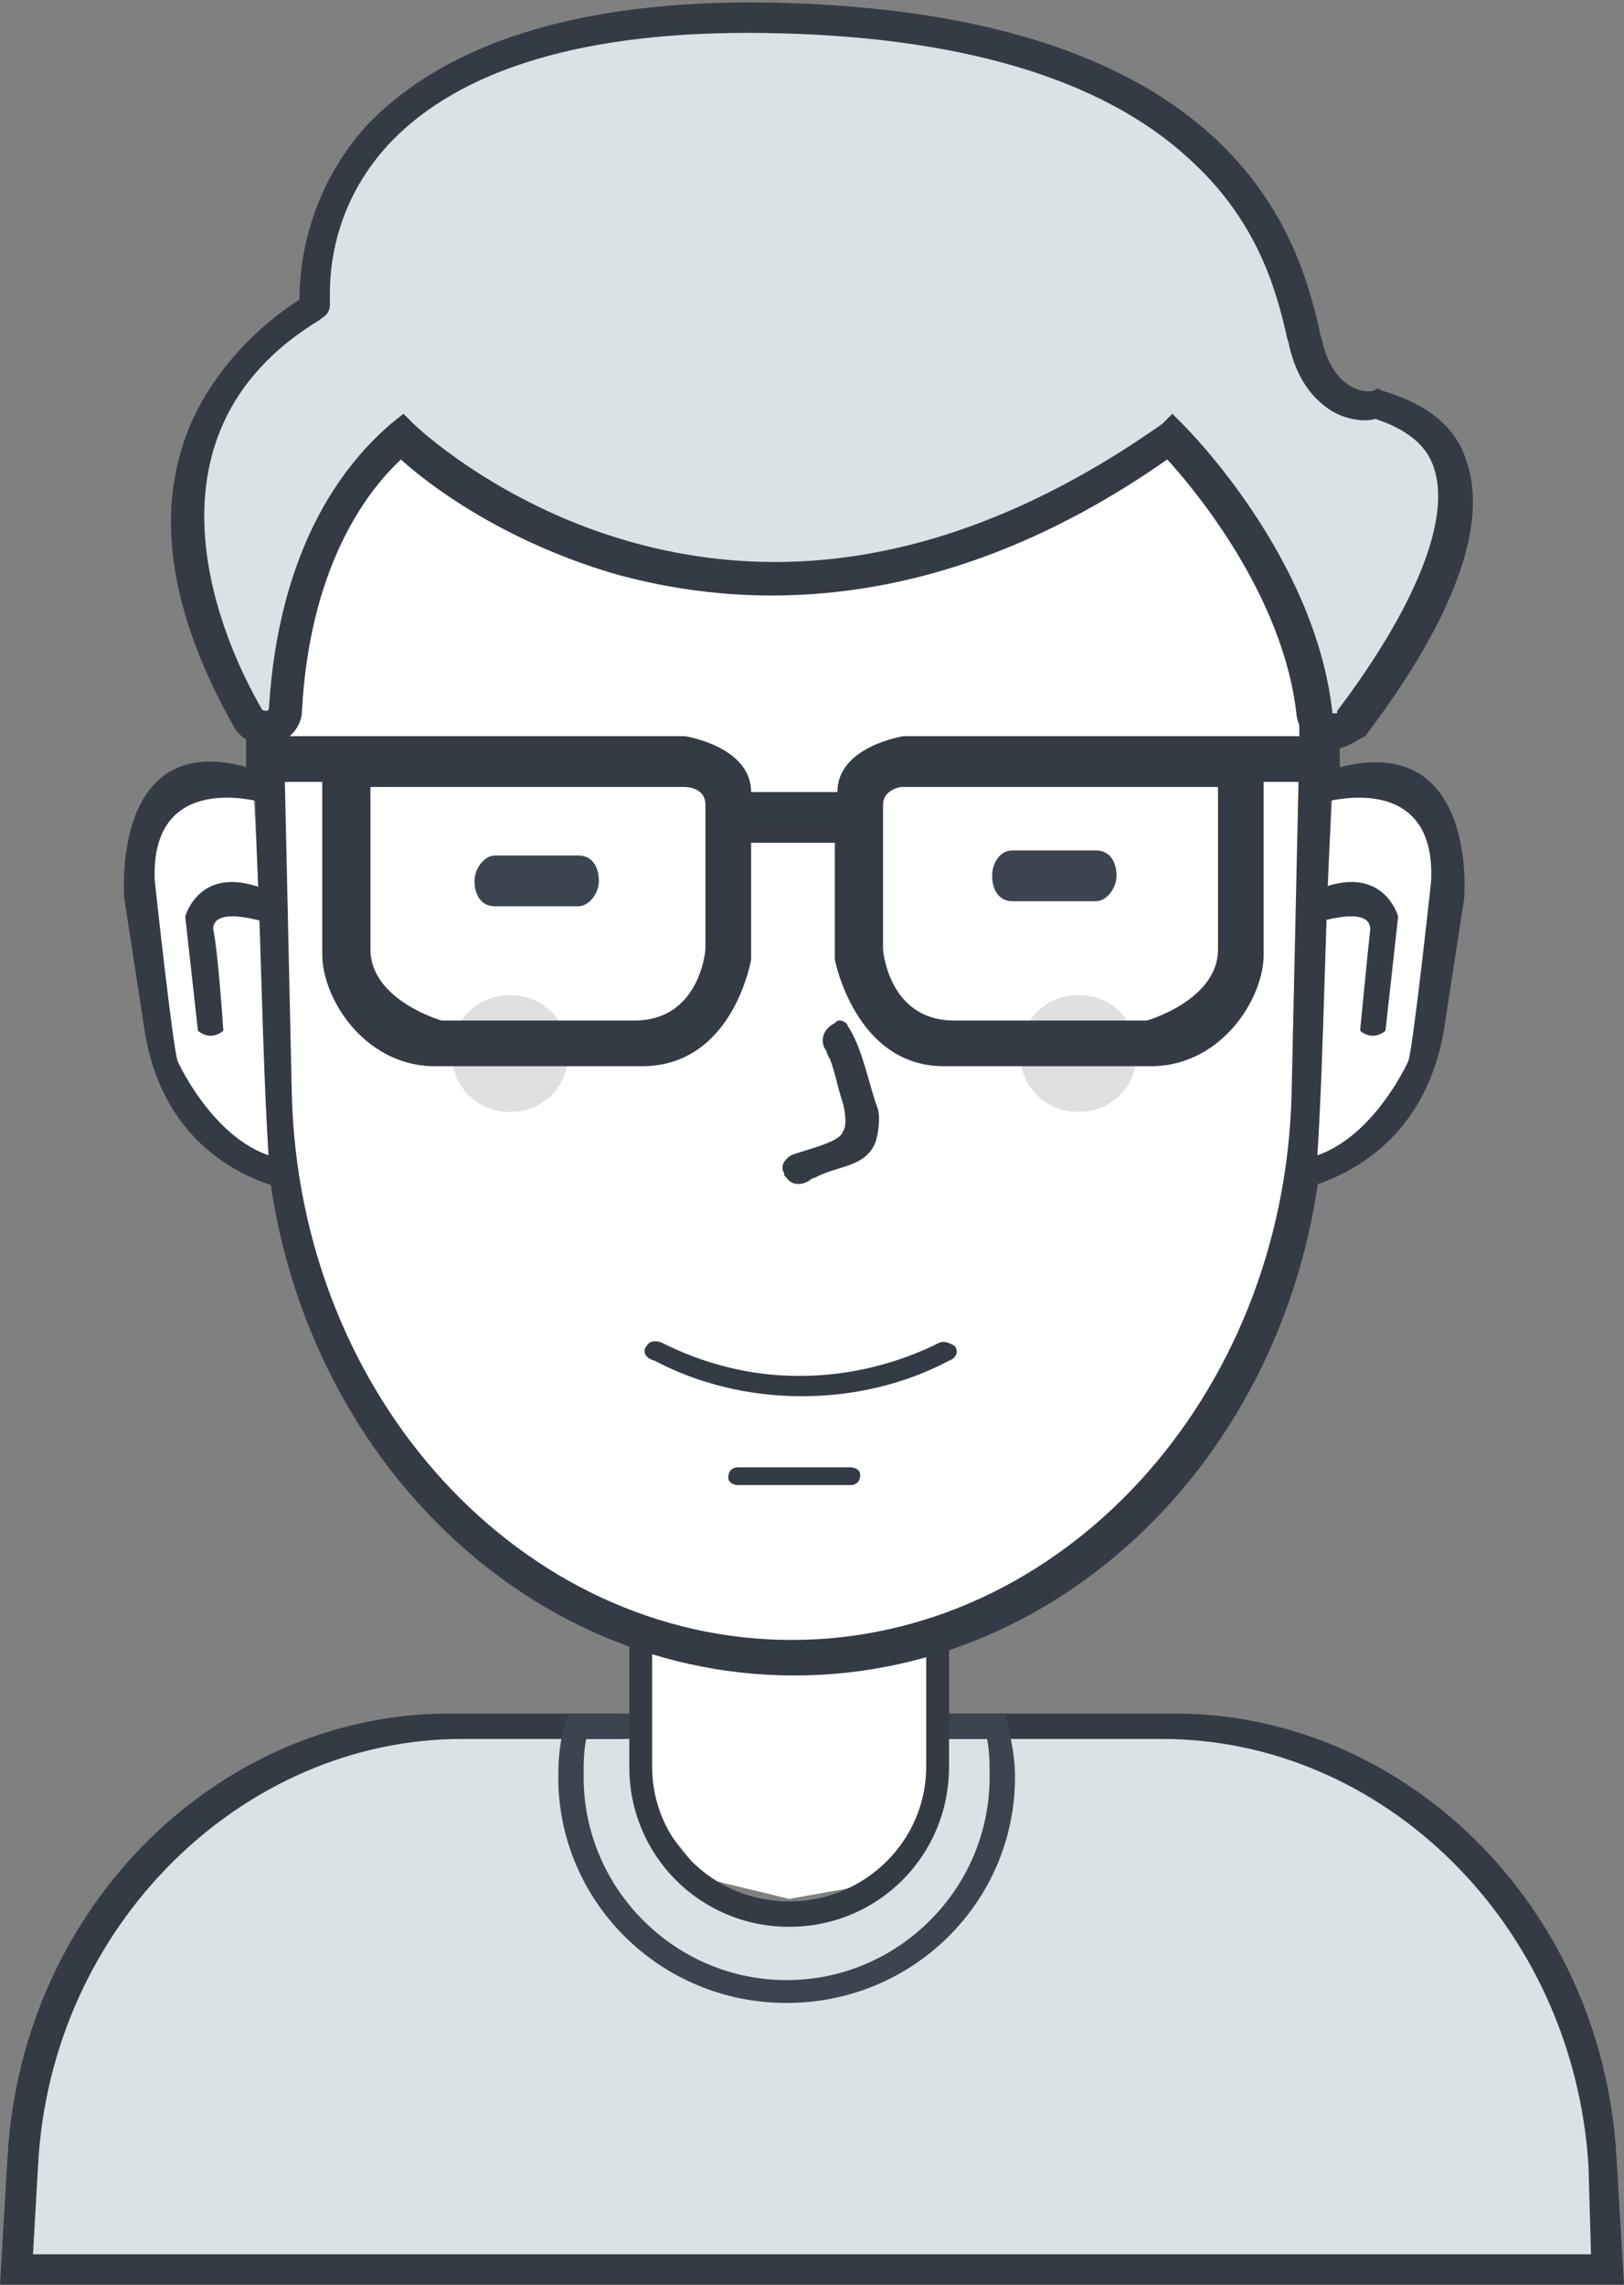<?xml version="1.0" encoding="utf-8"?>
<!-- Generator: Adobe Illustrator 19.2.1, SVG Export Plug-In . SVG Version: 6.00 Build 0)  -->
<svg version="1.1" id="Layer_1" xmlns="http://www.w3.org/2000/svg" xmlns:xlink="http://www.w3.org/1999/xlink" x="0px" y="0px"
	 viewBox="0 0 64 90" style="enable-background:new 0 0 64 90;" xml:space="preserve">
<rect x="0" y="0" width="64" height="90" fill="#808080" stroke="none"/>
<style type="text/css">
	.st0{fill:#DAE2E5;}
	.st1{fill:#FFFFFF;}
	.st2{fill:#353B44;}
	.st3{fill:#3C444F;}
	.st4{fill:#E0E0E0;}
</style>
<polygon class="st0" points="0.8,89.4 63.2,89.4 63.2,84.3 61.3,77.7 56.7,71.8 51,68.7 41.1,67.9 39.4,67.9 39.4,70.6 38.8,73.6 
	36.3,76.7 33.2,78.1 29.5,78.2 25.7,76.7 23.3,73.7 22.4,70.3 22.7,67.9 15.9,67.9 12.9,68.9 7.3,71.9 2.6,78 0.8,84.4 "/>
<polygon class="st0" points="25,67.9 25.4,71 26.7,73.2 29.4,75.2 32.6,75.2 35.8,72.8 37,69.7 37,67.9 39.4,67.9 39.4,72.1 
	37.4,75.9 34.9,77.3 31.2,78.6 27.9,78.1 25.4,76.6 23.3,73.7 22.5,70.6 22.7,67.9 "/>
<polygon class="st1" points="25.4,64.7 25.4,71 27.8,74 31.1,74.8 33.9,74.3 35.8,72.8 37,69.7 37,64.7 32.7,65 27.8,65 "/>
<path id="Rounded_Rectangle_13_1_" class="st2" d="M62.9,90L62.9,90H1.2l0,0H0l0.3-5.1C0.9,75,8.7,67.5,17.7,67.5h6.8v1h-6.3
	C9.6,68.5,2,75.8,1.5,85.3l-0.2,3.5h61.4l-0.1-3.5c-0.6-9.5-8.1-16.8-16.8-16.8h-8.4v-1h8.9c9,0,16.8,7.5,17.4,17.4L64,90H62.9z"/>
<path id="Ellipse_4_1_" class="st3" d="M31,78.9c-5,0-9-4-9-8.9c0-0.9,0.1-1.7,0.4-2.5h0h1H25v1h-1.9C23,69,23,69.5,23,70
	c0,4.4,3.6,8,8,8c4.4,0,8-3.6,8-8c0-0.5,0-1-0.1-1.5H37v-1h1.6h1h0c0.2,0.8,0.4,1.6,0.4,2.5C40,74.9,36,78.9,31,78.9z"/>
<path id="neck_1_" class="st2" d="M25.7,63.9v5.7c0,2.9,2.4,5.3,5.4,5.3s5.4-2.4,5.4-5.3V64c0.3-0.1,0.6-0.2,0.9-0.3v5.9
	c0,3.5-2.8,6.3-6.3,6.3s-6.3-2.8-6.3-6.3v-6.1C25.1,63.6,25.4,63.8,25.7,63.9z"/>
<path id="_x32__copy_5_1_" class="st1" d="M31.3,6.3c11.5,0,20.6,10.7,20.3,23.5l-0.3,13.6C51,55.5,42.1,65,31.3,65
	s-19.7-9.6-20-21.6L11,29.8C10.8,16.9,19.8,6.3,31.3,6.3z"/>
<path id="_x32__line_1_" class="st2" d="M52.5,29.3l-0.3,14.2C51.9,56.1,42.6,66,31.3,66s-20.6-9.9-20.9-22.5L10,29.3
	C9.7,16,19.2,4.9,31.3,4.9S52.9,16,52.5,29.3z M31.2,6.3c-11.3,0-20.3,10.6-20,23.3l0.3,13.5c0.3,12,9.1,21.5,19.7,21.5
	s19.4-9.5,19.7-21.5l0.3-13.5C51.5,16.9,42.6,6.3,31.2,6.3z"/>
<path id="Rounded_Rectangle_3_1_" class="st2" d="M29.1,57.8h4.4c0.2,0,0.4,0.1,0.4,0.3c0,0.2-0.1,0.4-0.4,0.4l-4.4,0
	c-0.2,0-0.4-0.1-0.4-0.3C28.7,58,28.8,57.8,29.1,57.8z"/>
<path id="_x32__1_" class="st2" d="M25.5,53L25.5,53c0.1-0.2,0.4-0.2,0.6-0.1c1.6,0.8,3.4,1.3,5.4,1.3c2,0,3.9-0.5,5.5-1.3
	c0.2-0.1,0.4,0,0.6,0.1l0,0c0.2,0.2,0.1,0.5-0.2,0.6c-1.7,0.9-3.7,1.4-5.8,1.4c-2.1,0-4.1-0.5-5.8-1.4C25.4,53.5,25.3,53.2,25.5,53z
	"/>
<path id="Shape_11_copy_2_" class="st1" d="M10,31.4c0,0-0.2-0.2-0.7-0.3C9.1,31,8.9,31,8.6,31c-0.1,0-0.2,0-0.2,0
	c-0.1,0-0.2,0-0.2,0c-0.2,0-0.3,0-0.5,0.1c-0.7,0.2-1.4,0.7-1.8,1.6c-0.2,0.5-0.3,1.1-0.4,1.9c0,0.2,0,0.4,0,0.6c0,0.2,0,0.4,0,0.7
	c0,0.5,0.1,1,0.2,1.5c0,0-0.1,1.7,0.5,3.6c0.6,1.9,1.9,4.2,4.4,4.8C10.3,41.1,10.3,36.2,10,31.4L10,31.4z"/>
<path id="Shape_3_2_" class="st2" d="M10.3,31.6c0,0-4.4-1.3-4.2,3.1c0,0,0.7,6.5,0.9,7.1c0,0,1.7,3.8,4.6,3.9l0,0l0,1.2
	c0,0-5-0.6-5.9-6.3l-0.8-5.2c0,0-0.6-6.9,5.1-5.1l0,0L10.3,31.6"/>
<path id="Shape_4_2_" class="st2" d="M8.8,40.6c0,0-0.2,0.2-0.5,0.2s-0.5-0.2-0.5-0.2l-0.5-4.5c0,0,0.6-2.2,3.3-1l0.1,1.3
	c0,0-2.3-0.8-2.3,0.2C8.6,37.5,8.8,40.6,8.8,40.6z"/>
<path id="Shape_11_copy_x5F_1_1_" class="st1" d="M52.5,31.4c0,0,0.2-0.2,0.7-0.3c0.2-0.1,0.5-0.1,0.8-0.1c0.1,0,0.2,0,0.2,0
	c0.1,0,0.2,0,0.2,0c0.2,0,0.3,0,0.5,0.1c0.7,0.2,1.4,0.7,1.8,1.6c0.2,0.5,0.3,1.1,0.4,1.9c0,0.2,0,0.4,0,0.6c0,0.2,0,0.4,0,0.7
	c0,0.5-0.1,1-0.2,1.5c0,0,0.1,1.7-0.5,3.6c-0.6,1.9-1.9,4.2-4.5,4.8C52.2,41.1,52.2,36.2,52.5,31.4L52.5,31.4z"/>
<path id="Shape_3_x5F_1_2_" class="st2" d="M52.2,31.6c0,0,4.4-1.3,4.2,3.1c0,0-0.7,6.5-0.9,7.1c0,0-1.7,3.8-4.6,3.9l0,0l0,1.2
	c0,0,5-0.6,6-6.3l0.8-5.2c0,0,0.6-6.8-5.2-5.1l0,0L52.2,31.6"/>
<path id="Shape_4_x5F_1_2_" class="st2" d="M53.6,40.6c0,0,0.2,0.2,0.5,0.2s0.5-0.2,0.5-0.2l0.5-4.5c0,0-0.6-2.2-3.3-1l-0.1,1.3
	c0,0,2.3-0.8,2.3,0.2C53.9,37.5,53.6,40.6,53.6,40.6z"/>
<path id="new_vector_shape_done_2_" class="st2" d="M33.1,40.2L33.1,40.2c0.1,0,0.3,0.1,0.3,0.2c0.6,0.9,0.8,2.2,1.2,3.3
	c0.1,0.4,0,1-0.1,1.3c-0.4,1-1.5,0.9-2.4,1.4c-0.1,0-0.2,0.1-0.2,0.1c-0.3,0.2-0.7,0.2-0.9-0.1c-0.1-0.1-0.1-0.1-0.1-0.2
	c-0.2-0.3,0.1-0.6,0.3-0.7c0.5-0.2,1.9-0.5,2-0.9c0.2-0.2,0.1-0.9,0-1.2c-0.2-0.6-0.3-1.2-0.5-1.7c-0.1-0.1-0.1-0.3-0.2-0.4
	c-0.2-0.4,0-0.8,0.4-1c0,0,0,0,0,0C33,40.2,33,40.2,33.1,40.2z"/>
<path id="Rounded_Rectangle_9_1_" class="st3" d="M19.5,33.7h3.3c0.5,0,0.8,0.4,0.8,1c0,0.5-0.4,1-0.8,1h-3.3c-0.5,0-0.8-0.4-0.8-1
	C18.7,34.2,19.1,33.7,19.5,33.7z"/>
<path id="Rounded_Rectangle_9_copy_1_" class="st3" d="M39.9,33.5h3.3c0.5,0,0.8,0.4,0.8,1c0,0.5-0.4,1-0.8,1h-3.3
	c-0.5,0-0.8-0.4-0.8-1C39.1,34,39.4,33.5,39.9,33.5z"/>
<path id="Ellipse_3_1_" class="st4" d="M42.5,39.2c1.3,0,2.3,1,2.3,2.3c0,1.3-1,2.3-2.3,2.3c-1.3,0-2.3-1-2.3-2.3
	C40.2,40.2,41.2,39.2,42.5,39.2z"/>
<path id="Ellipse_3_copy_2_" class="st4" d="M20.1,39.2c1.3,0,2.3,1,2.3,2.3c0,1.3-1,2.3-2.3,2.3c-1.3,0-2.3-1-2.3-2.3
	C17.8,40.2,18.8,39.2,20.1,39.2z"/>
<path id="Shape_1_copy_5_1_" class="st2" d="M49.8,30.8v6.8c0,1.7-1.6,4.3-4.3,4.4c-0.4,0-8.3,0-8.3,0c-3.5,0-4.3-4.2-4.3-4.2v-4.6
	h-3.3v4.6c0,0-0.7,4.2-4.3,4.2c0,0-7.9,0-8.3,0c-2.7-0.1-4.3-2.7-4.3-4.4v-6.8h-3v-1.8H27c0,0,2.6,0.4,2.6,2.2H33
	c0-1.8,2.6-2.2,2.6-2.2h17.2v1.8H49.8z M27.8,31.7C27.8,31,27,31,27,31H14.6v6.4c0,2,2.8,2.8,2.8,2.8H25c2.6,0,2.8-2.8,2.8-2.8
	S27.8,32.3,27.8,31.7z M47.9,31H35.5c0,0-0.7,0.1-0.7,0.7c0,0.7,0,5.7,0,5.7s0.2,2.8,2.8,2.8h7.6c0,0,2.8-0.8,2.8-2.8V31z M45.3,42
	c0.1,0,0.1,0,0.1,0C45.5,42,45.5,42,45.3,42z M17.1,42c0,0,0.1,0,0.1,0C17.1,42,17,42,17.1,42z"/>
<g>
	<path id="fill_copy_2_" class="st0" d="M11.2,27.9c0.2-3,1.1-7.7,4.6-10.7c0,0,12.9,12.6,30.3,0c0,0,5,5,5.7,10.9
		c0.1,0.7,1,1,1.4,0.4c2.6-3.4,7.3-10.9,1-12.6c0,0-2,0.6-2.8-2.4c-0.8-3-2.2-12.6-21.3-12.9S12.4,12,12.4,12
		c0.1,0-9.4,4.6-2.7,16.2C10.1,28.9,11.1,28.7,11.2,27.9z"/>
	<path class="st2" d="M52.6,29.5c-0.1,0-0.3,0-0.4-0.1c-0.6-0.2-1-0.6-1.1-1.2c-0.5-4.7-4-8.9-5.1-10.1c-9,6.3-16.8,5.9-21.8,4.5
		c-4.4-1.3-7.3-3.5-8.4-4.5c-1.5,1.4-3.6,4.4-3.9,9.9v0c0,0.6-0.5,1.2-1.1,1.3c-0.6,0.1-1.3-0.1-1.6-0.7c-2.7-4.8-3.2-9-1.4-12.5
		c0.9-1.7,2.3-3.2,4-4.3c0-1.1,0.2-4.1,2.6-6.8c3.1-3.3,8.4-5,15.8-4.9c18.7,0.3,21,9.5,21.8,12.9c0,0.2,0.1,0.3,0.1,0.4
		c0.2,0.9,0.6,1.5,1.1,1.8c0.5,0.3,0.9,0.2,0.9,0.2l0.2-0.1l0.2,0.1c1.7,0.5,2.9,1.4,3.3,2.8c0.6,1.7,0.4,5-4,10.8
		C53.4,29.2,53,29.5,52.6,29.5z M46.2,16.3l0.4,0.4c0.2,0.2,5.2,5.2,5.9,11.3c0,0.1,0,0.1,0.1,0.1c0.1,0,0.1,0,0.1-0.1
		c3.1-4.1,4.5-7.6,3.8-9.6c-0.3-0.9-1.1-1.5-2.3-1.9c-0.3,0.1-1,0.1-1.7-0.3c-0.8-0.5-1.4-1.3-1.7-2.6c0-0.1-0.1-0.3-0.1-0.4
		c-0.4-1.7-1.1-4.5-3.9-7c-3.4-3.1-9-4.8-16.7-4.9c-7-0.1-12,1.4-14.8,4.4c-2.2,2.4-2.3,5-2.3,5.9l0,0l0,0.4c0,0.4-0.3,0.5-0.4,0.6
		C5,17.2,8.9,25.5,10.3,27.9c0,0,0,0.1,0.2,0.1c0.1,0,0.1-0.1,0.1-0.1c0.2-3.4,1.2-8.1,4.8-11.2l0.5-0.4l0.4,0.4
		c0,0,3.2,3.1,8.4,4.6c6.9,2,14,0.4,21.1-4.6L46.2,16.3z"/>
</g>
</svg>
